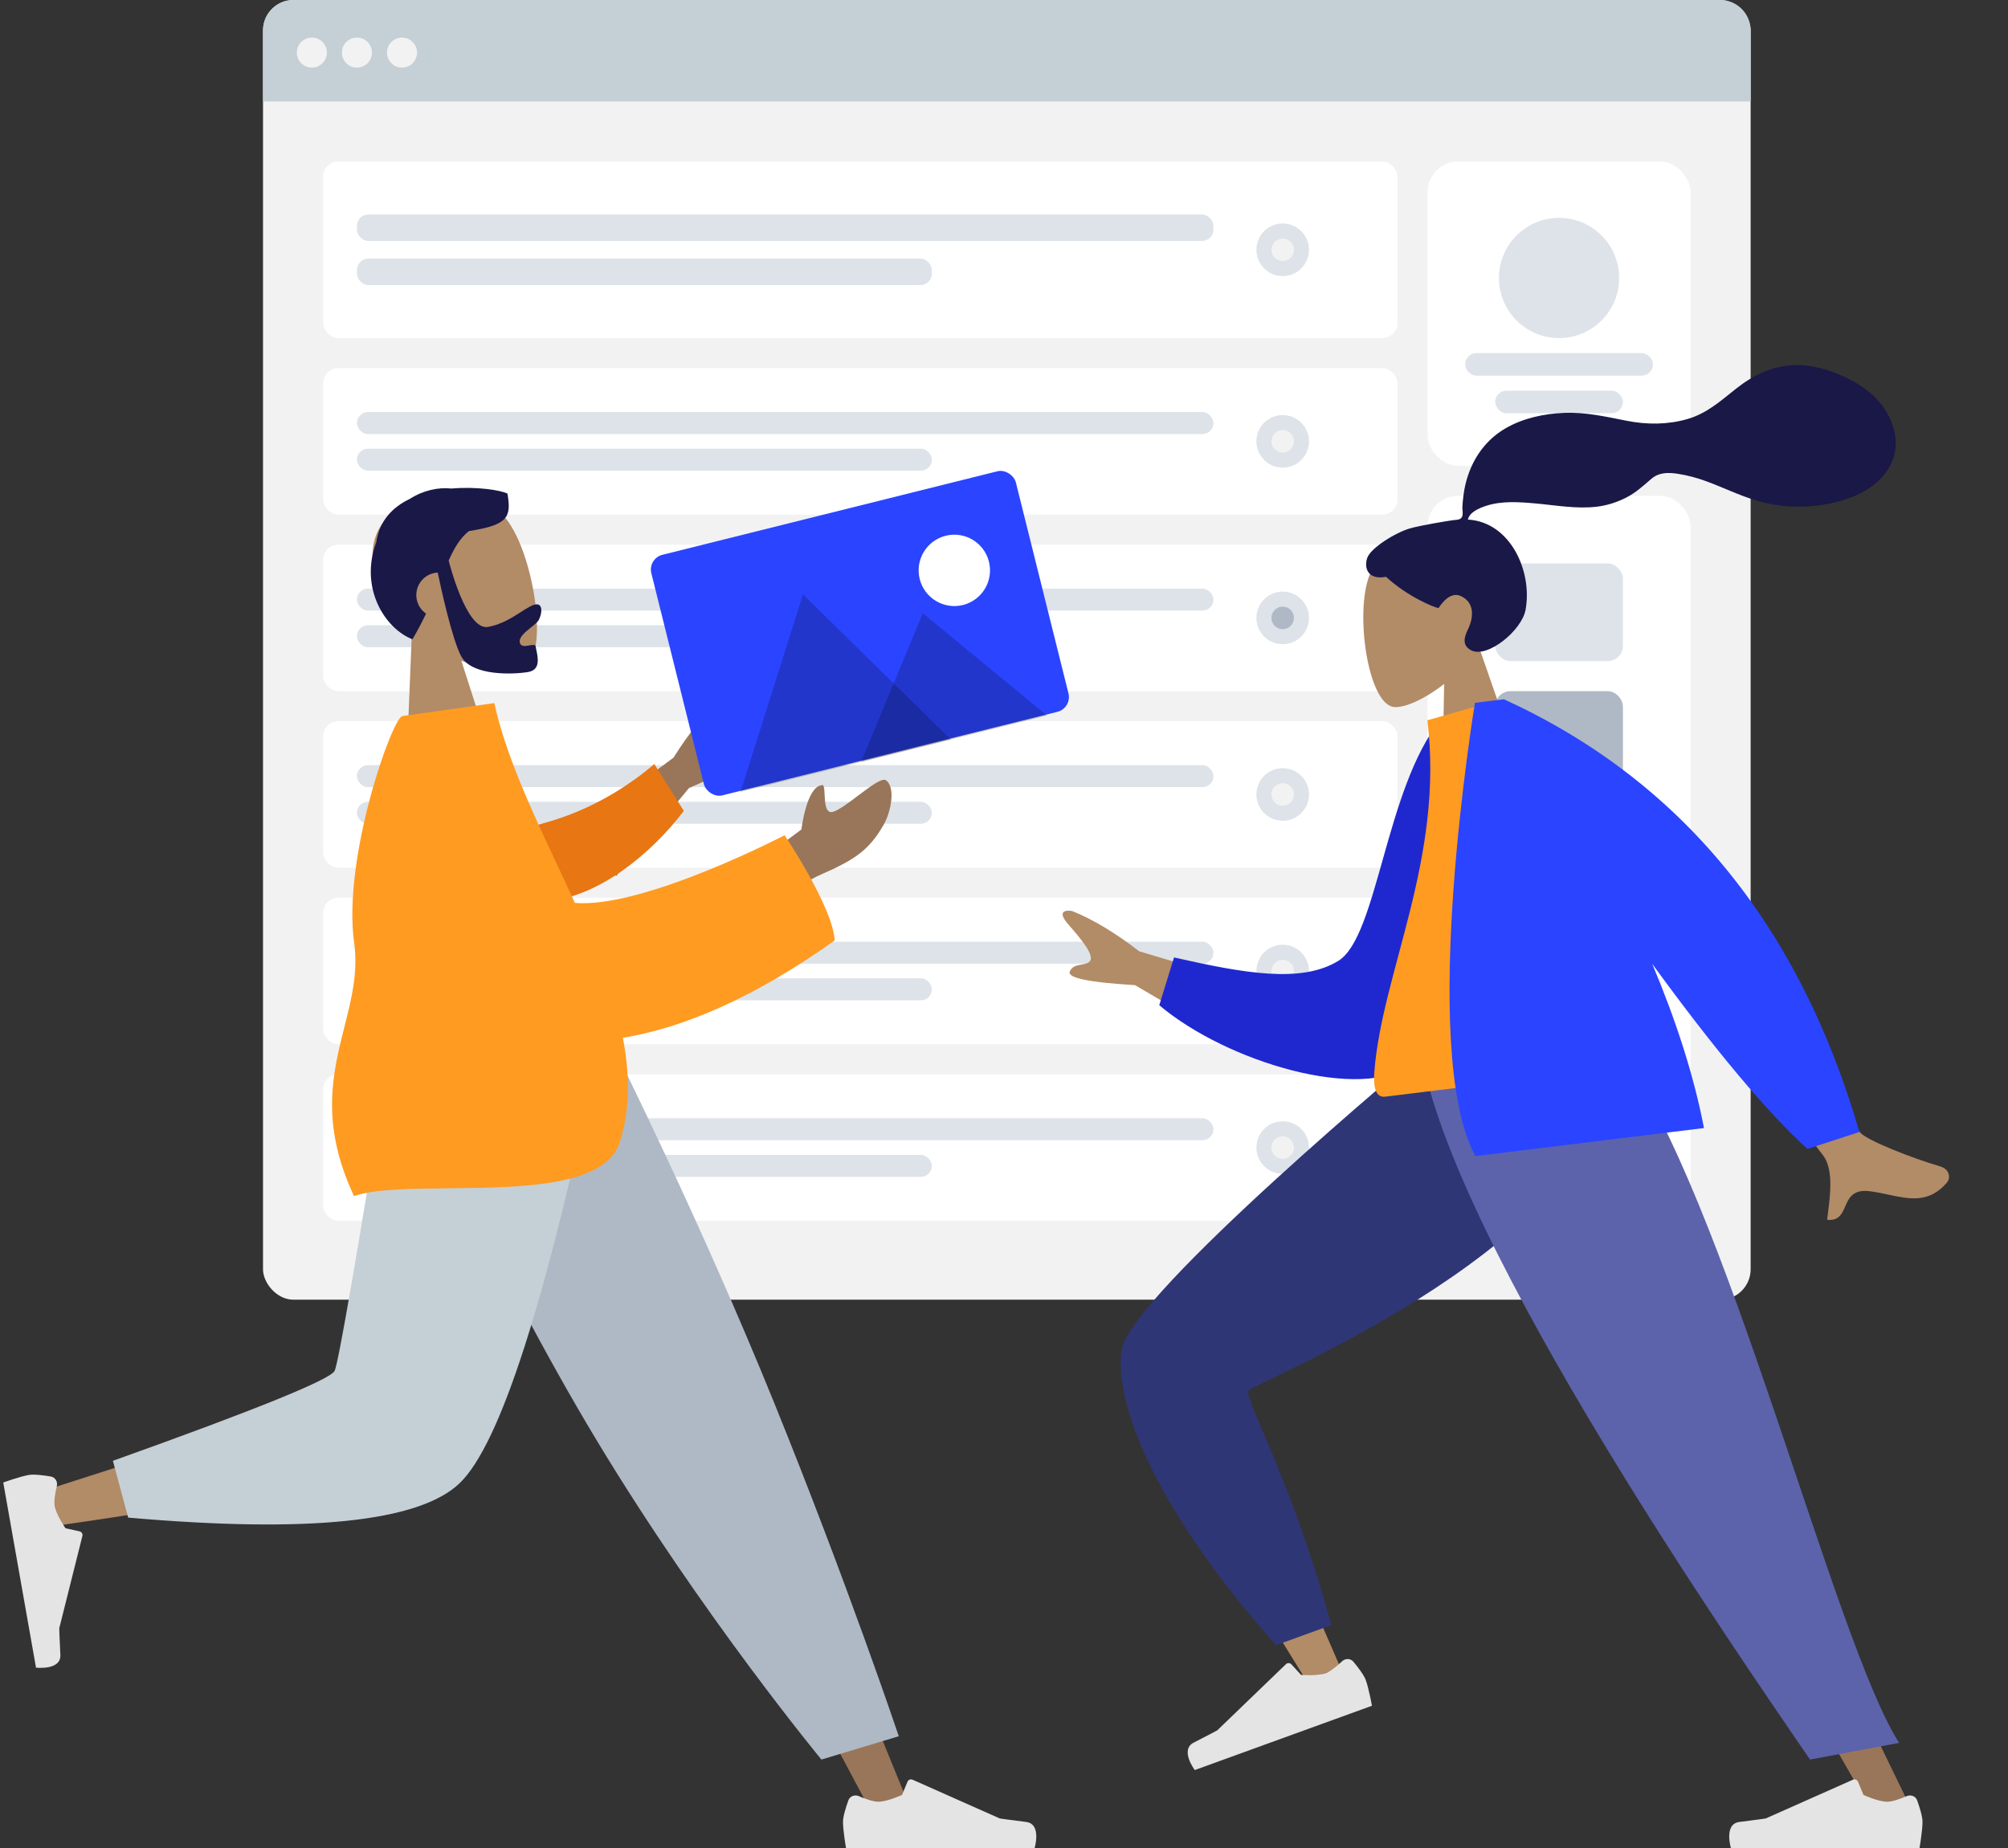 <svg width="528" height="486" viewBox="0 0 528 486" fill="none" xmlns="http://www.w3.org/2000/svg">
<rect x="0" y="0" width="528" height="486" fill="#333333" stroke="none"/>
<rect x="69.159" width="391.171" height="341.78" rx="8" fill="#F2F2F2"/>
<path d="M69.159 8C69.159 3.582 72.74 0 77.159 0H452.329C456.748 0 460.329 3.582 460.329 8V26.671H69.159V8Z" fill="#C5CFD6"/>
<path fill-rule="evenodd" clip-rule="evenodd" d="M82 17.78C84.182 17.78 85.951 16.012 85.951 13.829C85.951 11.647 84.182 9.878 82 9.878C79.818 9.878 78.049 11.647 78.049 13.829C78.049 16.012 79.818 17.78 82 17.78Z" fill="#F2F2F2"/>
<path fill-rule="evenodd" clip-rule="evenodd" d="M93.854 17.78C96.036 17.78 97.805 16.012 97.805 13.829C97.805 11.647 96.036 9.878 93.854 9.878C91.671 9.878 89.903 11.647 89.903 13.829C89.903 16.012 91.671 17.78 93.854 17.78Z" fill="#F2F2F2"/>
<path fill-rule="evenodd" clip-rule="evenodd" d="M105.707 17.78C107.89 17.78 109.659 16.012 109.659 13.829C109.659 11.647 107.89 9.878 105.707 9.878C103.525 9.878 101.756 11.647 101.756 13.829C101.756 16.012 103.525 17.78 105.707 17.78Z" fill="#F2F2F2"/>
<rect x="375.378" y="130.39" width="69.146" height="191.634" rx="8" fill="white"/>
<rect x="393.159" y="148.171" width="33.585" height="25.683" rx="4" fill="#DDE3E9"/>
<rect x="393.159" y="181.756" width="33.585" height="24.695" rx="4" fill="#AFB9C5"/>
<rect x="393.159" y="214.354" width="33.585" height="24.695" rx="4" fill="#DDE3E9"/>
<rect x="393.159" y="279.549" width="33.585" height="24.695" rx="4" fill="#DDE3E9"/>
<rect x="393.159" y="246.951" width="33.585" height="24.695" rx="4" fill="#C5CFD6"/>
<rect x="375.378" y="42.476" width="69.146" height="80.012" rx="8" fill="white"/>
<path fill-rule="evenodd" clip-rule="evenodd" d="M409.951 88.902C418.68 88.902 425.756 81.826 425.756 73.097C425.756 64.369 418.68 57.293 409.951 57.293C401.222 57.293 394.146 64.369 394.146 73.097C394.146 81.826 401.222 88.902 409.951 88.902Z" fill="#DDE3E9"/>
<rect x="385.256" y="92.854" width="49.39" height="5.927" rx="2.963" fill="#DDE3E9"/>
<rect x="393.159" y="102.732" width="33.585" height="5.927" rx="2.963" fill="#DDE3E9"/>
<rect x="84.963" y="42.476" width="282.512" height="46.427" rx="4" fill="white"/>
<rect x="93.854" y="56.404" width="225.22" height="6.964" rx="3" fill="#DDE3E9"/>
<rect x="93.854" y="68.01" width="151.175" height="6.964" rx="3" fill="#DDE3E9"/>
<path fill-rule="evenodd" clip-rule="evenodd" d="M337.284 72.604C341.102 72.604 344.198 69.508 344.198 65.689C344.198 61.87 341.102 58.774 337.284 58.774C333.465 58.774 330.369 61.87 330.369 65.689C330.369 69.508 333.465 72.604 337.284 72.604Z" fill="#DDE3E9"/>
<path fill-rule="evenodd" clip-rule="evenodd" d="M337.283 68.652C338.92 68.652 340.247 67.326 340.247 65.689C340.247 64.052 338.92 62.726 337.283 62.726C335.647 62.726 334.32 64.052 334.32 65.689C334.32 67.326 335.647 68.652 337.283 68.652Z" fill="#F2F2F2"/>
<rect x="84.963" y="96.805" width="282.512" height="38.524" rx="4" fill="white"/>
<rect x="93.854" y="108.362" width="225.22" height="5.779" rx="2.889" fill="#DDE3E9"/>
<rect x="93.854" y="117.993" width="151.175" height="5.779" rx="2.889" fill="#DDE3E9"/>
<path fill-rule="evenodd" clip-rule="evenodd" d="M337.284 122.982C341.102 122.982 344.198 119.886 344.198 116.067C344.198 112.248 341.102 109.153 337.284 109.153C333.465 109.153 330.369 112.248 330.369 116.067C330.369 119.886 333.465 122.982 337.284 122.982Z" fill="#DDE3E9"/>
<path fill-rule="evenodd" clip-rule="evenodd" d="M337.283 119.031C338.92 119.031 340.247 117.704 340.247 116.067C340.247 114.431 338.92 113.104 337.283 113.104C335.647 113.104 334.32 114.431 334.32 116.067C334.32 117.704 335.647 119.031 337.283 119.031Z" fill="#F2F2F2"/>
<rect x="84.963" y="143.232" width="282.512" height="38.524" rx="4" fill="white"/>
<rect x="93.854" y="154.789" width="225.22" height="5.779" rx="2.889" fill="#DDE3E9"/>
<rect x="93.854" y="164.42" width="151.175" height="5.779" rx="2.889" fill="#DDE3E9"/>
<path fill-rule="evenodd" clip-rule="evenodd" d="M337.284 169.409C341.102 169.409 344.198 166.313 344.198 162.494C344.198 158.675 341.102 155.579 337.284 155.579C333.465 155.579 330.369 158.675 330.369 162.494C330.369 166.313 333.465 169.409 337.284 169.409Z" fill="#DDE3E9"/>
<path fill-rule="evenodd" clip-rule="evenodd" d="M337.283 165.457C338.92 165.457 340.247 164.131 340.247 162.494C340.247 160.857 338.92 159.531 337.283 159.531C335.647 159.531 334.32 160.857 334.32 162.494C334.32 164.131 335.647 165.457 337.283 165.457Z" fill="#AFB9C5"/>
<rect x="84.963" y="282.512" width="282.512" height="38.524" rx="4" fill="white"/>
<rect x="93.854" y="294.07" width="225.22" height="5.779" rx="2.889" fill="#DDE3E9"/>
<rect x="93.854" y="303.701" width="151.175" height="5.779" rx="2.889" fill="#DDE3E9"/>
<path fill-rule="evenodd" clip-rule="evenodd" d="M337.284 308.689C341.102 308.689 344.198 305.593 344.198 301.774C344.198 297.956 341.102 294.86 337.284 294.86C333.465 294.86 330.369 297.956 330.369 301.774C330.369 305.593 333.465 308.689 337.284 308.689Z" fill="#DDE3E9"/>
<path fill-rule="evenodd" clip-rule="evenodd" d="M337.283 304.738C338.92 304.738 340.247 303.411 340.247 301.774C340.247 300.138 338.92 298.811 337.283 298.811C335.647 298.811 334.32 300.138 334.32 301.774C334.32 303.411 335.647 304.738 337.283 304.738Z" fill="#F2F2F2"/>
<rect x="84.963" y="236.085" width="282.512" height="38.524" rx="4" fill="white"/>
<rect x="93.854" y="247.643" width="225.22" height="5.779" rx="2.889" fill="#DDE3E9"/>
<rect x="93.854" y="257.274" width="151.175" height="5.779" rx="2.889" fill="#DDE3E9"/>
<path fill-rule="evenodd" clip-rule="evenodd" d="M337.284 262.262C341.102 262.262 344.198 259.167 344.198 255.348C344.198 251.529 341.102 248.433 337.284 248.433C333.465 248.433 330.369 251.529 330.369 255.348C330.369 259.167 333.465 262.262 337.284 262.262Z" fill="#DDE3E9"/>
<path fill-rule="evenodd" clip-rule="evenodd" d="M337.283 258.311C338.92 258.311 340.247 256.984 340.247 255.348C340.247 253.711 338.92 252.384 337.283 252.384C335.647 252.384 334.32 253.711 334.32 255.348C334.32 256.984 335.647 258.311 337.283 258.311Z" fill="#F2F2F2"/>
<rect x="84.963" y="189.659" width="282.512" height="38.524" rx="4" fill="white"/>
<rect x="93.854" y="201.216" width="225.22" height="5.779" rx="2.889" fill="#DDE3E9"/>
<rect x="93.854" y="210.847" width="151.175" height="5.779" rx="2.889" fill="#DDE3E9"/>
<path fill-rule="evenodd" clip-rule="evenodd" d="M337.284 215.835C341.102 215.835 344.198 212.74 344.198 208.921C344.198 205.102 341.102 202.006 337.284 202.006C333.465 202.006 330.369 205.102 330.369 208.921C330.369 212.74 333.465 215.835 337.284 215.835Z" fill="#DDE3E9"/>
<path fill-rule="evenodd" clip-rule="evenodd" d="M337.283 211.884C338.92 211.884 340.247 210.557 340.247 208.921C340.247 207.284 338.92 205.957 337.283 205.957C335.647 205.957 334.32 207.284 334.32 208.921C334.32 210.557 335.647 211.884 337.283 211.884Z" fill="#F2F2F2"/>
<path fill-rule="evenodd" clip-rule="evenodd" d="M121.31 173.753C128.269 176.467 134.779 177.236 137.557 175.985C144.524 172.85 140.599 146.064 133.147 136.521C125.694 126.978 95.905 127.392 98.032 148.476C98.771 155.794 102.918 161.723 108.311 166.216L106.727 205.09L130.09 201.064L121.31 173.753Z" fill="#B28B67"/>
<path fill-rule="evenodd" clip-rule="evenodd" d="M117.974 147.41C119.477 144.052 121.022 141.423 123.316 139.655C133.615 138.048 134.5 136 133.431 129.793C131.567 128.892 125.369 127.902 118.717 128.469C115.209 128.088 111.278 128.951 107.737 131.204C103.256 133.352 99.763 136.918 98.93 142.611C94.451 154.71 101.262 165.328 108.456 168.116C109.837 165.761 111.009 163.507 112.032 161.367C110.763 160.494 109.834 159.129 109.552 157.492C108.996 154.266 111.161 151.201 114.387 150.645C114.624 150.604 114.86 150.578 115.095 150.566C115.935 154.574 118.883 168.116 121.268 172.585C124.081 177.854 135.112 177.366 138.877 176.718C142.129 176.158 141.487 173.097 141.028 170.904C140.962 170.588 140.899 170.291 140.853 170.021C140.756 169.457 140.023 169.585 139.194 169.729C138.119 169.917 136.883 170.132 136.67 168.898C136.439 167.552 138.12 166.2 139.625 164.99C140.564 164.235 141.433 163.535 141.727 162.927C142.653 161.009 142.667 158.634 140.826 158.951C139.82 159.124 138.539 159.942 136.998 160.927C134.672 162.412 131.753 164.277 128.291 164.873C122.571 165.859 118.031 147.639 117.974 147.41Z" fill="#191847"/>
<path fill-rule="evenodd" clip-rule="evenodd" d="M115.289 276.516L180.615 385.401L229.591 477.454H240.14L158.08 276.516L115.289 276.516Z" fill="#997659"/>
<path fill-rule="evenodd" clip-rule="evenodd" d="M225.815 472.328C224.742 471.866 223.47 472.341 223.076 473.442C222.448 475.194 221.666 477.661 221.666 479.081C221.666 481.451 222.458 486 222.458 486C225.217 486 272.044 486 272.044 486C272.044 486 273.976 479.629 269.812 479.121C265.648 478.613 262.893 478.204 262.893 478.204L239.958 468.01C239.444 467.782 238.843 468.022 238.628 468.542L237.194 472.01C237.194 472.01 233.339 473.803 230.929 473.803C229.534 473.803 227.381 473.003 225.815 472.328Z" fill="#E4E4E4"/>
<path fill-rule="evenodd" clip-rule="evenodd" d="M215.989 462.714L236.333 456.578C236.333 456.578 222.963 416.731 203.56 368.877C184.157 321.023 161.884 276.516 161.884 276.516H104.426C104.426 276.516 129.189 332.815 156.931 378.826C184.672 424.837 215.989 462.714 215.989 462.714Z" fill="#AFB9C5"/>
<path fill-rule="evenodd" clip-rule="evenodd" d="M110.996 276.516C104.83 314.779 92.939 363.664 91.816 365.173C91.068 366.179 64.134 375.177 11.013 392.168L13.292 401.442C76.638 392.33 110.016 385.26 113.426 380.233C118.541 372.692 144.08 313.121 153.972 276.516H110.996Z" fill="#B28B67"/>
<path fill-rule="evenodd" clip-rule="evenodd" d="M29.686 384.151L33.7 399.088C81.079 403.231 110.109 400.237 120.791 390.107C131.472 379.977 143.645 342.113 157.311 276.516H102.522C93.864 330.231 89.023 358.217 88.001 360.471C86.978 362.726 67.54 370.619 29.686 384.151Z" fill="#C5CFD6"/>
<path fill-rule="evenodd" clip-rule="evenodd" d="M14.942 390.791C15.213 389.651 14.521 388.476 13.364 388.28C11.525 387.968 8.955 387.63 7.555 387.876C5.213 388.287 0.857 389.855 0.857 389.855C1.336 392.564 9.468 438.541 9.468 438.541C9.468 438.541 16.096 439.332 15.875 435.155C15.653 430.978 15.579 428.203 15.579 428.203L21.665 403.92C21.802 403.373 21.459 402.821 20.908 402.7L17.235 401.895C17.235 401.895 14.795 398.421 14.376 396.054C14.134 394.688 14.549 392.444 14.942 390.791Z" fill="#E4E4E4"/>
<path fill-rule="evenodd" clip-rule="evenodd" d="M177.093 199.243L149.194 219.99L162.032 230.363L181.172 207.233C192.292 202.43 197.255 199.361 196.06 198.028C195.053 196.904 193.717 197.136 192.485 197.35C191.526 197.516 190.631 197.671 190.005 197.166C188.577 196.012 190.293 191.033 192.124 186.378C193.955 181.722 191.402 182.464 189.999 183.294C185.584 187.271 181.282 192.587 177.093 199.243ZM210.73 218.125L198.478 227.261L201.1 240.435C201.1 240.435 208.828 233.04 215.935 229.945C224.997 225.998 228.531 223.46 232.316 216.958C234.342 213.48 235.549 206.889 232.914 205.168C231.904 204.508 228.81 206.838 225.654 209.215C223.249 211.027 220.807 212.866 219.223 213.43C217.09 214.189 216.948 211.315 216.835 209.018C216.754 207.37 216.687 206.02 215.91 206.522C212.034 207.134 210.73 218.125 210.73 218.125Z" fill="#997659"/>
<path fill-rule="evenodd" clip-rule="evenodd" d="M133.961 218.383C144.53 216.784 158.331 212.571 172.051 200.924L179.814 213.243C170.87 224.981 157.451 235.478 144.629 236.916C134.525 238.048 127.675 226.634 133.961 218.383Z" fill="#E87613"/>
<path fill-rule="evenodd" clip-rule="evenodd" d="M206.317 219.639C206.317 219.639 169.279 238.947 151.165 237.441C149.628 234.07 148.048 230.697 146.47 227.33C139.712 212.908 132.998 198.578 129.974 184.897L127.571 185.235L106.578 188.185L105.818 188.292C103.169 188.664 90.001 225.602 93.126 247.959C94.199 255.636 92.433 262.638 90.572 270.01C87.486 282.242 84.142 295.492 93.088 314.533C98.415 312.688 107.83 312.59 118.076 312.484C137.252 312.285 159.34 312.056 162.996 300.283C165.725 291.496 165.615 282.315 163.774 272.908C179.747 270.309 198.453 262.307 219.482 247.302C219.01 238.554 206.317 219.639 206.317 219.639Z" fill="#FF9B21"/>
<path fill-rule="evenodd" clip-rule="evenodd" d="M379.74 179.853C374.506 183.942 369.156 186.264 366.467 185.915C359.726 185.038 356.198 161.276 360.101 151.258C364.004 141.241 389.496 133.953 393.092 152.41C394.34 158.816 392.327 164.917 388.884 170.116L400.207 202.733L379.265 205.305L379.74 179.853Z" fill="#B28B67"/>
<path fill-rule="evenodd" clip-rule="evenodd" d="M370.708 138.963C373.413 138.173 380.806 136.95 382.177 136.782C383.053 136.674 384.026 136.757 384.447 135.892C384.791 135.183 384.499 134.092 384.532 133.314C384.571 132.411 384.672 131.512 384.777 130.614C385.074 128.06 385.695 125.589 386.696 123.218C388.575 118.769 391.676 115.084 395.862 112.647C400.486 109.956 405.949 108.799 411.25 108.579C416.923 108.343 422.235 109.568 427.752 110.656C433.009 111.693 438.383 111.696 443.57 110.237C448.795 108.768 452.466 105.396 456.623 102.113C460.878 98.752 465.909 96.278 471.397 96.031C476.52 95.8 481.454 97.315 485.993 99.59C490.24 101.719 493.865 104.463 496.237 108.66C498.789 113.174 499.428 118.395 496.708 122.996C492.767 129.664 484.253 132.309 476.991 133.041C472.79 133.465 468.581 133.208 464.455 132.307C458.953 131.105 454.009 128.529 448.762 126.591C446.299 125.681 443.785 124.995 441.189 124.597C438.669 124.21 436.232 124.19 434.208 125.928C432.066 127.765 430.163 129.546 427.614 130.845C425.169 132.091 422.521 132.945 419.792 133.259C414.481 133.87 409.048 132.863 403.759 132.392C399.446 132.008 394.84 131.663 390.662 133.054C388.918 133.635 386.398 134.701 385.98 136.633C397.089 137.262 403.003 150.138 401.147 160.351C400.145 165.863 390.967 173.29 386.76 170.973C384.094 169.506 385.296 167.002 386.07 165.351C387.551 162.19 387.719 158.343 384.059 156.718C380.902 155.317 378.325 159.882 378.266 159.884C377.45 159.92 369.983 156.84 364.466 151.685C359.754 152.548 358.651 149.517 359.471 146.826C360.291 144.135 366.971 140.055 370.708 138.963Z" fill="#191847"/>
<path fill-rule="evenodd" clip-rule="evenodd" d="M424.953 276.516C423.368 298.086 321.246 361.592 320.651 363.374C320.253 364.562 352.437 438.474 352.437 438.474L343.51 441.933C343.51 441.933 294.146 363.654 296.681 355.313C300.311 343.372 375.916 276.745 375.916 276.745L424.953 276.516Z" fill="#B28B67"/>
<path fill-rule="evenodd" clip-rule="evenodd" d="M350.088 427.346L335.513 432.636C304.78 398.064 292.734 369.54 294.93 355.006C297.127 340.472 373.892 276.569 373.892 276.569L425.998 276.569C424.22 326.523 329.566 363.564 328.3 365.693C327.034 367.822 339.494 388.67 350.088 427.346Z" fill="#2F3676"/>
<path fill-rule="evenodd" clip-rule="evenodd" d="M352.907 436.865C353.757 436.064 355.116 436.077 355.865 436.976C357.056 438.409 358.637 440.46 359.123 441.794C359.937 444.022 360.753 448.566 360.753 448.566C358.16 449.507 314.158 465.474 314.158 465.474C314.158 465.474 310.156 460.147 313.895 458.25C317.634 456.352 320.081 455.028 320.081 455.028L338.136 437.629C338.541 437.239 339.189 437.26 339.569 437.675L342.106 440.445C342.106 440.445 346.343 440.815 348.608 439.993C349.919 439.518 351.667 438.032 352.907 436.865Z" fill="#E4E4E4"/>
<path fill-rule="evenodd" clip-rule="evenodd" d="M413.211 276.516L458.703 385.401L503.415 477.454H492.866L377.453 276.516H413.211Z" fill="#997659"/>
<path fill-rule="evenodd" clip-rule="evenodd" d="M501.372 472.328C502.445 471.866 503.717 472.341 504.111 473.442C504.739 475.194 505.521 477.661 505.521 479.081C505.521 481.452 504.729 486 504.729 486C501.97 486 455.143 486 455.143 486C455.143 486 453.211 479.629 457.375 479.121C461.539 478.614 464.294 478.204 464.294 478.204L487.229 468.01C487.743 467.782 488.344 468.022 488.559 468.542L489.993 472.01C489.993 472.01 493.848 473.803 496.258 473.803C497.653 473.803 499.806 473.003 501.372 472.328Z" fill="#E4E4E4"/>
<path fill-rule="evenodd" clip-rule="evenodd" d="M499.377 458.331L475.937 462.714C457.814 436.149 381.965 327.223 373.649 276.516H425.832C453.603 313.172 482.102 431.327 499.377 458.331Z" fill="#5C63AB"/>
<path fill-rule="evenodd" clip-rule="evenodd" d="M299.532 250.157L332.85 260.118L324.337 274.253L298.435 259.059C286.341 258.346 280.627 257.158 281.293 255.498C281.855 254.097 283.19 253.858 284.421 253.638C285.379 253.467 286.273 253.306 286.688 252.618C287.635 251.045 284.319 246.953 281.004 243.204C277.69 239.455 280.344 239.28 281.946 239.58C287.456 241.808 293.318 245.334 299.532 250.157ZM443.699 253.969L461.146 248.236C477.185 278.614 486.559 295.188 489.267 297.961C491.253 299.994 502.512 304.476 510.031 306.684C513.049 307.571 512.73 310.061 511.984 310.937C507.28 316.461 502.141 315.358 496.547 314.158C494.928 313.81 493.27 313.454 491.574 313.249C487.184 312.717 486.155 315.061 485.184 317.276C484.323 319.237 483.507 321.097 480.441 320.771C480.505 320.171 480.591 319.497 480.684 318.77C481.287 314.068 482.175 307.135 479.153 303.54C477.602 301.696 465.784 285.172 443.699 253.969Z" fill="#B28B67"/>
<path fill-rule="evenodd" clip-rule="evenodd" d="M386.476 189.7L378.772 189.336C364.289 207.248 362.271 246.258 351.939 252.657C342.171 258.708 326.924 255.885 308.709 251.784L304.827 264.343C322.78 279.496 358.328 289.796 371.006 279.868C391.275 263.994 390.545 216.277 386.476 189.7Z" fill="#1F28CF"/>
<path fill-rule="evenodd" clip-rule="evenodd" d="M430.976 280.199C430.976 280.199 385.595 285.771 364.213 288.397C361.162 288.771 361.198 284.309 361.367 282.038C363.316 255.836 379.799 225.825 375.328 189.416L394.216 184.041C413.281 207.626 422.651 238.396 430.976 280.199Z" fill="#FF9B21"/>
<path fill-rule="evenodd" clip-rule="evenodd" d="M395.239 183.915L395.459 183.888C441.912 205.123 473.067 243.055 488.926 297.685L475.267 302.136C464.675 292.507 451.071 276.29 434.456 253.485C440.442 267.717 445.347 282.464 448.054 296.647L387.956 304.026C372.723 276.141 387.834 184.825 387.834 184.825L391.983 184.315L395.239 183.915Z" fill="#2B44FF"/>
<path fill-rule="evenodd" clip-rule="evenodd" d="M231.322 186.408C231.321 186.413 231.32 186.418 231.319 186.425C231.32 186.419 231.319 186.399 231.322 186.408Z" fill="#C5CFD6"/>
<path fill-rule="evenodd" clip-rule="evenodd" d="M231.319 186.416C231.319 186.417 231.319 186.419 231.319 186.421C231.318 186.416 231.323 186.4 231.319 186.416Z" fill="#C5CFD6"/>
<path fill-rule="evenodd" clip-rule="evenodd" d="M231.332 186.327C231.33 186.347 231.326 186.368 231.323 186.389C231.324 186.378 231.326 186.37 231.328 186.359C231.29 186.633 231.313 186.456 231.332 186.327Z" fill="#C5CFD6"/>
<path fill-rule="evenodd" clip-rule="evenodd" d="M231.325 186.39C231.323 186.399 231.322 186.41 231.32 186.419C231.306 186.48 231.325 186.39 231.325 186.39Z" fill="#C5CFD6"/>
<path fill-rule="evenodd" clip-rule="evenodd" d="M231.32 186.416C231.319 186.415 231.319 186.415 231.32 186.414C231.319 186.415 231.319 186.415 231.32 186.416Z" fill="#C5CFD6"/>
<path fill-rule="evenodd" clip-rule="evenodd" d="M231.317 186.424C231.314 186.437 231.333 186.373 231.317 186.424V186.424Z" fill="#C5CFD6"/>
<path fill-rule="evenodd" clip-rule="evenodd" d="M231.319 186.416L231.321 186.414C231.32 186.415 231.32 186.416 231.319 186.416Z" fill="#C5CFD6"/>
<rect x="170.302" y="146.863" width="98.781" height="65.195" rx="4" transform="rotate(-14 170.302 146.863)" fill="#2B44FF"/>
<path fill-rule="evenodd" clip-rule="evenodd" d="M211.132 156.304L194.722 208.244L250.006 194.46L211.132 156.304Z" fill="black" fill-opacity="0.2"/>
<path fill-rule="evenodd" clip-rule="evenodd" d="M242.641 161.265L226.427 200.339L275.302 188.153L242.641 161.265Z" fill="black" fill-opacity="0.2"/>
<path fill-rule="evenodd" clip-rule="evenodd" d="M253.21 159.099C258.239 157.845 261.299 152.752 260.045 147.723C258.791 142.694 253.698 139.634 248.669 140.888C243.641 142.142 240.58 147.235 241.834 152.264C243.088 157.292 248.181 160.353 253.21 159.099Z" fill="white"/>
</svg>
